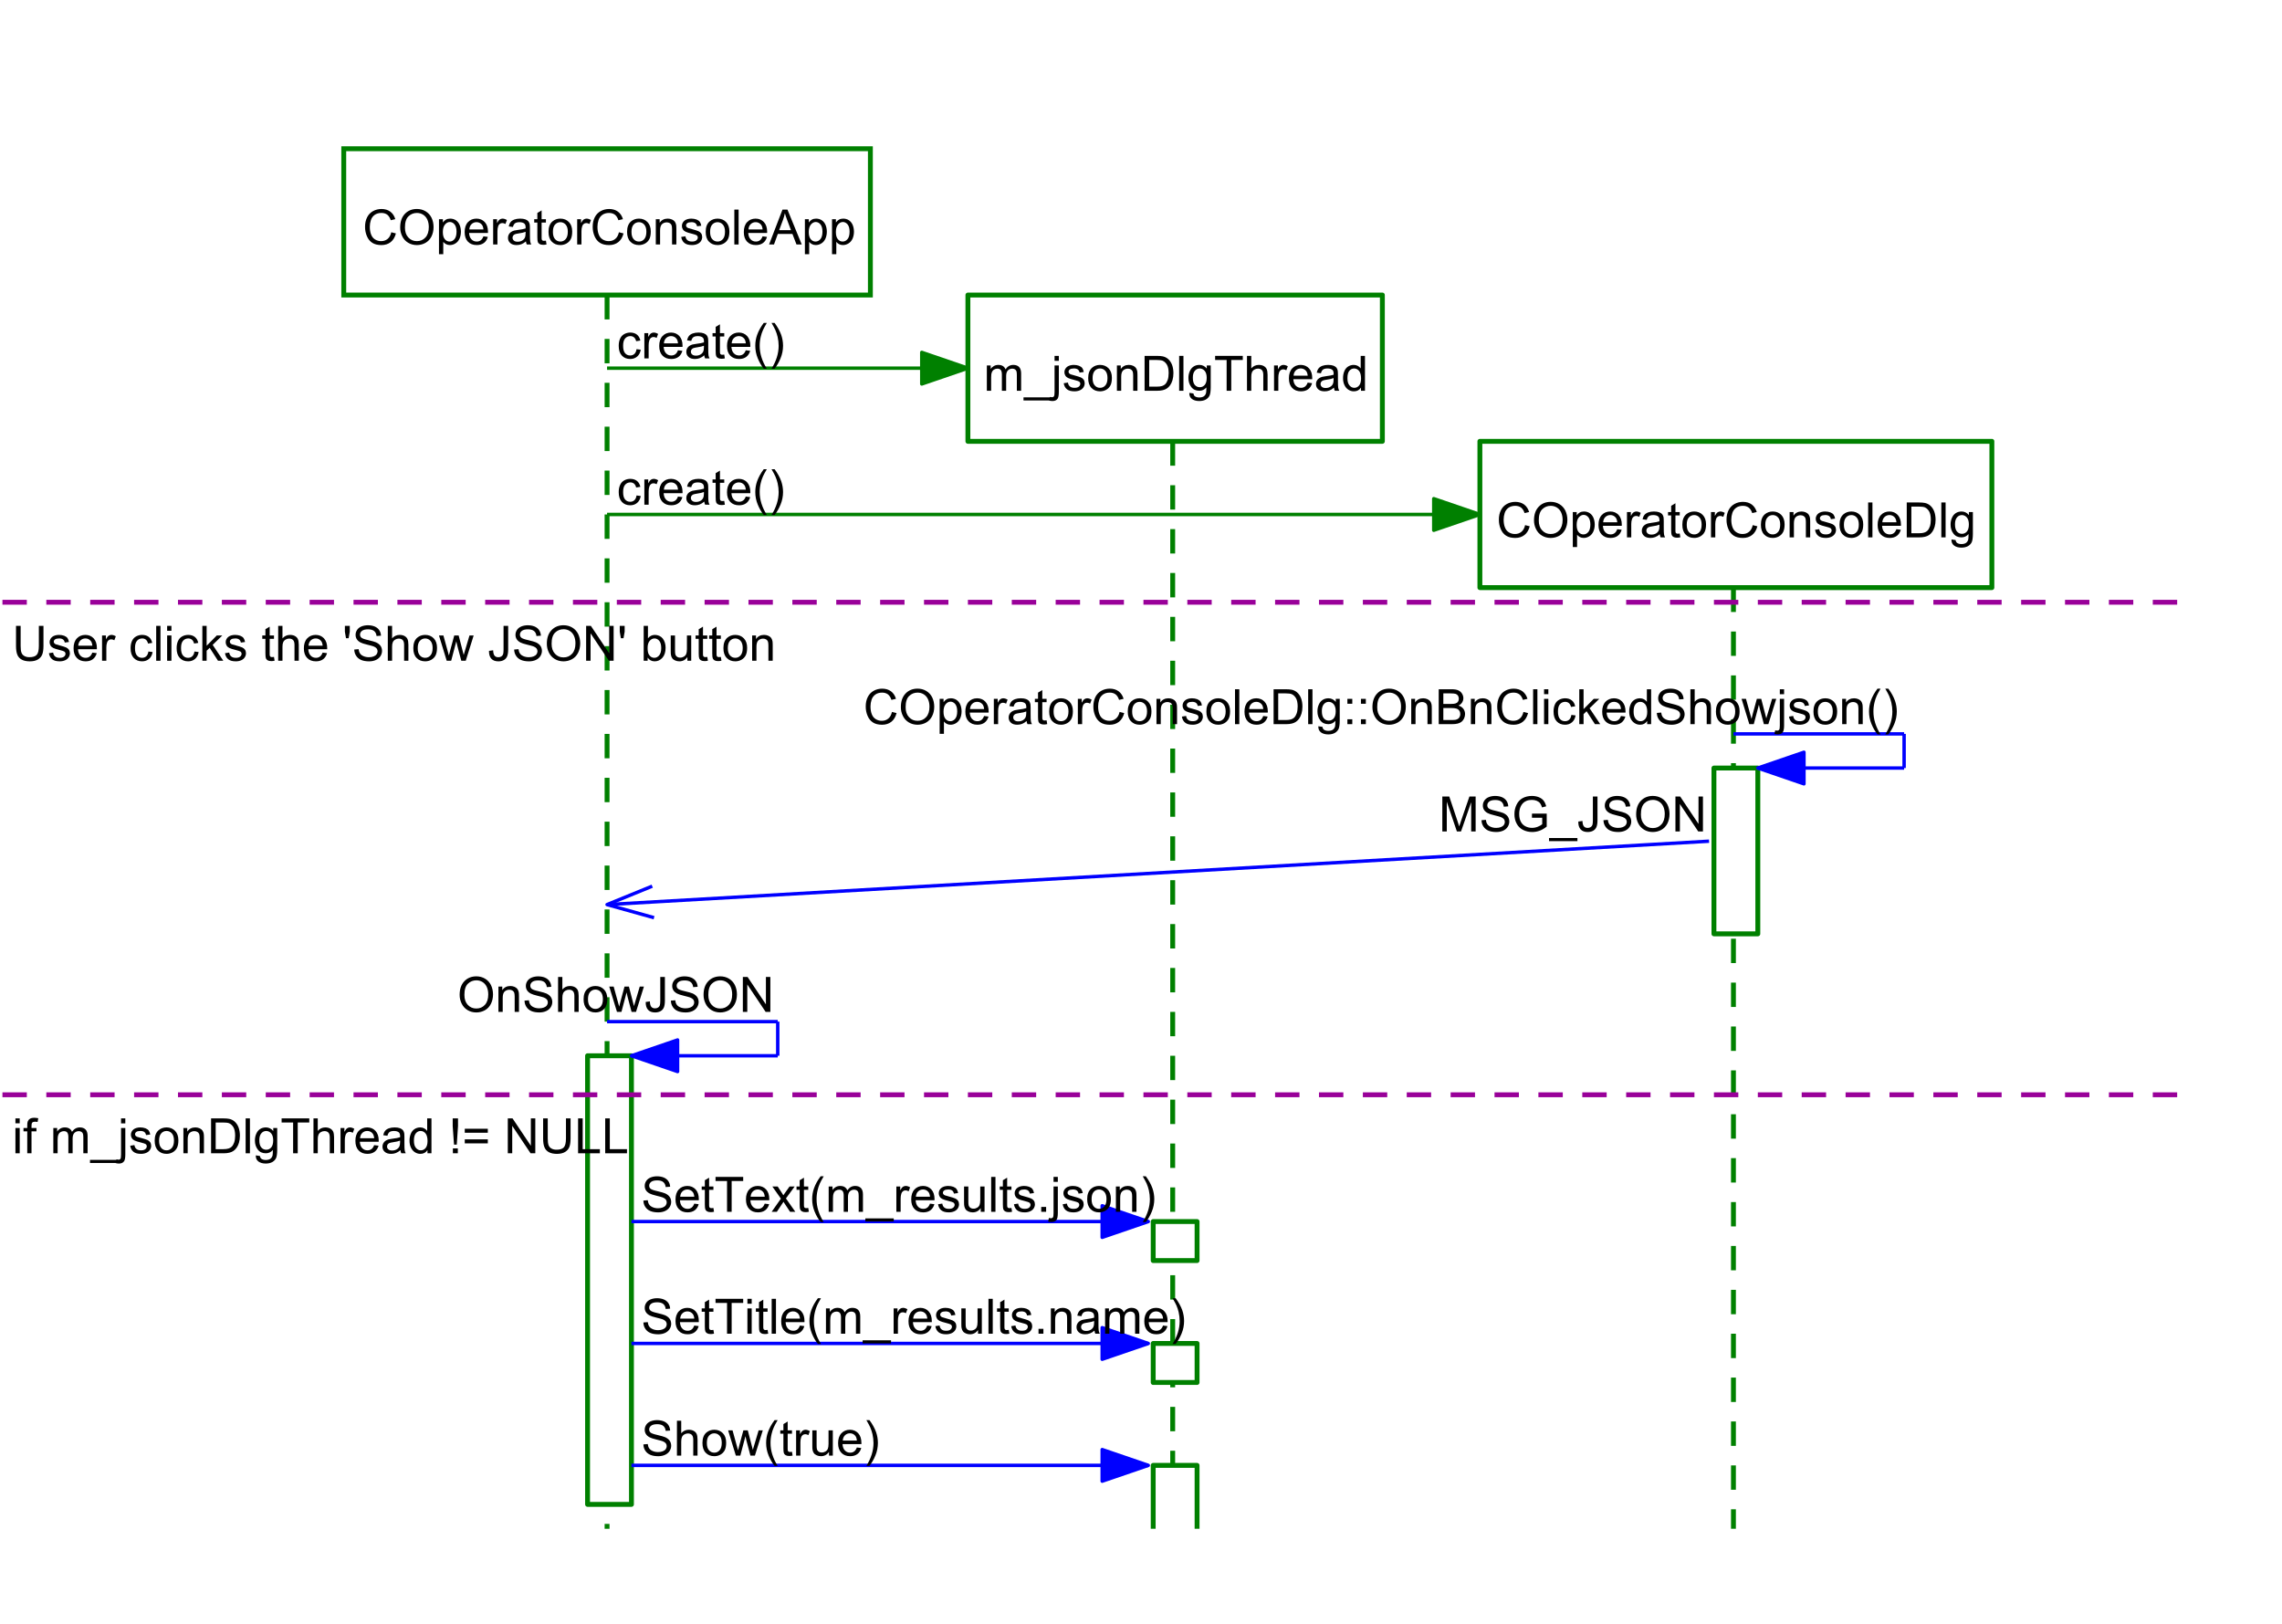 <?xml version="1.0" encoding="UTF-8"?>
<svg xmlns="http://www.w3.org/2000/svg" xmlns:xlink="http://www.w3.org/1999/xlink" width="468pt" height="333pt" viewBox="0 0 468 333" version="1.1">
<defs>
<g>
<symbol overflow="visible" id="glyph0-0">
<path style="stroke:none;" d="M 5.879 -2.508 L 6.828 -2.27 C 6.625 -1.488 6.27 -0.895 5.754 -0.488 C 5.238 -0.082 4.605 0.117 3.863 0.121 C 3.086 0.117 2.457 -0.035 1.977 -0.348 C 1.492 -0.66 1.125 -1.117 0.875 -1.715 C 0.621 -2.309 0.496 -2.949 0.5 -3.633 C 0.496 -4.375 0.641 -5.023 0.926 -5.582 C 1.207 -6.133 1.609 -6.555 2.141 -6.848 C 2.664 -7.133 3.242 -7.277 3.875 -7.281 C 4.59 -7.277 5.195 -7.094 5.684 -6.734 C 6.168 -6.367 6.508 -5.855 6.703 -5.195 L 5.773 -4.977 C 5.602 -5.492 5.359 -5.871 5.047 -6.113 C 4.727 -6.348 4.332 -6.469 3.859 -6.469 C 3.305 -6.469 2.844 -6.336 2.477 -6.074 C 2.105 -5.809 1.848 -5.453 1.699 -5.012 C 1.551 -4.562 1.477 -4.105 1.477 -3.637 C 1.477 -3.027 1.562 -2.496 1.742 -2.043 C 1.914 -1.586 2.191 -1.246 2.566 -1.023 C 2.941 -0.797 3.348 -0.684 3.785 -0.688 C 4.312 -0.684 4.758 -0.836 5.129 -1.145 C 5.496 -1.449 5.746 -1.906 5.879 -2.508 Z M 5.879 -2.508 "/>
</symbol>
<symbol overflow="visible" id="glyph0-1">
<path style="stroke:none;" d="M 0.484 -3.484 C 0.48 -4.672 0.801 -5.602 1.441 -6.277 C 2.078 -6.945 2.898 -7.281 3.91 -7.285 C 4.566 -7.281 5.164 -7.125 5.695 -6.809 C 6.227 -6.492 6.629 -6.051 6.91 -5.488 C 7.184 -4.922 7.324 -4.281 7.328 -3.57 C 7.324 -2.84 7.176 -2.191 6.887 -1.621 C 6.59 -1.047 6.176 -0.613 5.645 -0.32 C 5.105 -0.027 4.527 0.117 3.906 0.121 C 3.23 0.117 2.629 -0.043 2.098 -0.367 C 1.566 -0.691 1.164 -1.137 0.895 -1.699 C 0.617 -2.262 0.48 -2.855 0.484 -3.484 Z M 1.461 -3.473 C 1.457 -2.609 1.691 -1.93 2.156 -1.434 C 2.617 -0.934 3.199 -0.684 3.902 -0.688 C 4.613 -0.684 5.199 -0.934 5.66 -1.438 C 6.121 -1.938 6.352 -2.652 6.352 -3.574 C 6.352 -4.156 6.25 -4.664 6.055 -5.098 C 5.855 -5.531 5.57 -5.867 5.191 -6.109 C 4.812 -6.348 4.387 -6.469 3.914 -6.469 C 3.242 -6.469 2.664 -6.238 2.184 -5.777 C 1.699 -5.316 1.457 -4.547 1.461 -3.473 Z M 1.461 -3.473 "/>
</symbol>
<symbol overflow="visible" id="glyph0-2">
<path style="stroke:none;" d="M 0.66 1.988 L 0.66 -5.188 L 1.461 -5.188 L 1.461 -4.512 C 1.645 -4.773 1.859 -4.969 2.098 -5.105 C 2.336 -5.234 2.625 -5.301 2.965 -5.305 C 3.406 -5.301 3.797 -5.188 4.137 -4.961 C 4.473 -4.73 4.727 -4.41 4.902 -3.996 C 5.07 -3.582 5.156 -3.125 5.16 -2.633 C 5.156 -2.098 5.062 -1.621 4.875 -1.199 C 4.684 -0.773 4.406 -0.449 4.043 -0.223 C 3.68 0.004 3.297 0.117 2.898 0.117 C 2.605 0.117 2.344 0.059 2.109 -0.066 C 1.875 -0.188 1.684 -0.348 1.539 -0.539 L 1.539 1.988 Z M 1.453 -2.562 C 1.453 -1.891 1.586 -1.398 1.859 -1.082 C 2.125 -0.762 2.453 -0.602 2.844 -0.605 C 3.23 -0.602 3.566 -0.77 3.844 -1.102 C 4.121 -1.43 4.258 -1.941 4.262 -2.637 C 4.258 -3.297 4.121 -3.789 3.852 -4.121 C 3.578 -4.445 3.258 -4.609 2.883 -4.613 C 2.508 -4.609 2.176 -4.434 1.887 -4.086 C 1.598 -3.734 1.453 -3.227 1.453 -2.562 Z M 1.453 -2.562 "/>
</symbol>
<symbol overflow="visible" id="glyph0-3">
<path style="stroke:none;" d="M 4.211 -1.672 L 5.117 -1.559 C 4.969 -1.027 4.703 -0.613 4.32 -0.32 C 3.93 -0.027 3.438 0.117 2.836 0.117 C 2.078 0.117 1.477 -0.113 1.031 -0.582 C 0.586 -1.047 0.363 -1.703 0.367 -2.547 C 0.363 -3.418 0.586 -4.098 1.039 -4.582 C 1.484 -5.062 2.07 -5.301 2.789 -5.305 C 3.48 -5.301 4.047 -5.066 4.488 -4.594 C 4.926 -4.121 5.145 -3.457 5.148 -2.602 C 5.145 -2.547 5.141 -2.469 5.141 -2.367 L 1.273 -2.367 C 1.305 -1.797 1.469 -1.359 1.758 -1.059 C 2.047 -0.754 2.406 -0.602 2.844 -0.605 C 3.16 -0.602 3.434 -0.688 3.664 -0.859 C 3.891 -1.027 4.074 -1.297 4.211 -1.672 Z M 1.324 -3.09 L 4.219 -3.09 C 4.18 -3.523 4.066 -3.852 3.887 -4.07 C 3.605 -4.406 3.242 -4.574 2.797 -4.578 C 2.391 -4.574 2.051 -4.441 1.777 -4.172 C 1.5 -3.902 1.352 -3.539 1.324 -3.09 Z M 1.324 -3.09 "/>
</symbol>
<symbol overflow="visible" id="glyph0-4">
<path style="stroke:none;" d="M 0.648 0 L 0.648 -5.188 L 1.441 -5.188 L 1.441 -4.398 C 1.641 -4.766 1.824 -5.008 2 -5.129 C 2.168 -5.242 2.355 -5.301 2.562 -5.305 C 2.855 -5.301 3.16 -5.207 3.469 -5.02 L 3.164 -4.203 C 2.949 -4.328 2.734 -4.395 2.52 -4.395 C 2.324 -4.395 2.148 -4.336 2 -4.219 C 1.844 -4.102 1.738 -3.941 1.676 -3.742 C 1.574 -3.426 1.523 -3.082 1.527 -2.715 L 1.527 0 Z M 0.648 0 "/>
</symbol>
<symbol overflow="visible" id="glyph0-5">
<path style="stroke:none;" d="M 4.043 -0.641 C 3.715 -0.359 3.398 -0.164 3.102 -0.055 C 2.797 0.062 2.477 0.117 2.133 0.117 C 1.562 0.117 1.125 -0.02 0.82 -0.301 C 0.512 -0.574 0.355 -0.93 0.359 -1.367 C 0.355 -1.617 0.414 -1.852 0.531 -2.062 C 0.645 -2.273 0.797 -2.441 0.988 -2.566 C 1.172 -2.691 1.383 -2.785 1.621 -2.855 C 1.789 -2.898 2.051 -2.945 2.402 -2.988 C 3.113 -3.074 3.633 -3.172 3.969 -3.289 C 3.969 -3.406 3.973 -3.484 3.977 -3.52 C 3.973 -3.875 3.891 -4.129 3.727 -4.277 C 3.5 -4.473 3.164 -4.57 2.727 -4.574 C 2.309 -4.57 2.004 -4.496 1.809 -4.355 C 1.609 -4.207 1.465 -3.953 1.371 -3.59 L 0.512 -3.707 C 0.586 -4.07 0.715 -4.367 0.898 -4.598 C 1.074 -4.82 1.336 -4.996 1.676 -5.121 C 2.012 -5.242 2.402 -5.301 2.852 -5.305 C 3.293 -5.301 3.652 -5.25 3.93 -5.148 C 4.203 -5.043 4.406 -4.91 4.539 -4.754 C 4.668 -4.59 4.758 -4.391 4.812 -4.156 C 4.84 -4 4.855 -3.73 4.859 -3.344 L 4.859 -2.172 C 4.855 -1.352 4.875 -0.836 4.914 -0.621 C 4.949 -0.402 5.023 -0.195 5.137 0 L 4.219 0 C 4.125 -0.18 4.066 -0.391 4.043 -0.641 Z M 3.969 -2.602 C 3.648 -2.469 3.172 -2.355 2.535 -2.27 C 2.172 -2.215 1.914 -2.156 1.766 -2.094 C 1.613 -2.023 1.5 -1.93 1.418 -1.809 C 1.336 -1.68 1.293 -1.539 1.297 -1.391 C 1.293 -1.152 1.383 -0.957 1.562 -0.805 C 1.738 -0.645 2 -0.566 2.344 -0.57 C 2.68 -0.566 2.98 -0.641 3.246 -0.793 C 3.508 -0.938 3.699 -1.141 3.828 -1.402 C 3.918 -1.598 3.965 -1.891 3.969 -2.281 Z M 3.969 -2.602 "/>
</symbol>
<symbol overflow="visible" id="glyph0-6">
<path style="stroke:none;" d="M 2.578 -0.785 L 2.703 -0.008 C 2.453 0.047 2.234 0.07 2.039 0.07 C 1.719 0.07 1.469 0.02 1.297 -0.082 C 1.117 -0.184 0.996 -0.316 0.926 -0.48 C 0.855 -0.645 0.82 -0.988 0.82 -1.52 L 0.82 -4.5 L 0.176 -4.5 L 0.176 -5.188 L 0.82 -5.188 L 0.82 -6.469 L 1.695 -6.996 L 1.695 -5.188 L 2.578 -5.188 L 2.578 -4.5 L 1.695 -4.5 L 1.695 -1.469 C 1.691 -1.215 1.707 -1.055 1.742 -0.984 C 1.77 -0.914 1.82 -0.855 1.891 -0.812 C 1.957 -0.77 2.059 -0.75 2.191 -0.75 C 2.289 -0.75 2.418 -0.762 2.578 -0.785 Z M 2.578 -0.785 "/>
</symbol>
<symbol overflow="visible" id="glyph0-7">
<path style="stroke:none;" d="M 0.332 -2.594 C 0.328 -3.551 0.594 -4.262 1.133 -4.727 C 1.574 -5.109 2.121 -5.301 2.766 -5.305 C 3.477 -5.301 4.059 -5.066 4.512 -4.602 C 4.965 -4.133 5.191 -3.488 5.191 -2.664 C 5.191 -1.996 5.09 -1.473 4.891 -1.09 C 4.688 -0.707 4.395 -0.41 4.016 -0.199 C 3.629 0.012 3.215 0.117 2.766 0.117 C 2.039 0.117 1.449 -0.113 1.004 -0.582 C 0.551 -1.043 0.328 -1.715 0.332 -2.594 Z M 1.234 -2.594 C 1.23 -1.926 1.375 -1.43 1.668 -1.102 C 1.957 -0.77 2.324 -0.602 2.766 -0.605 C 3.199 -0.602 3.559 -0.77 3.852 -1.102 C 4.141 -1.434 4.289 -1.938 4.289 -2.621 C 4.289 -3.262 4.141 -3.75 3.852 -4.078 C 3.555 -4.406 3.195 -4.57 2.766 -4.574 C 2.324 -4.57 1.957 -4.406 1.668 -4.082 C 1.375 -3.75 1.23 -3.254 1.234 -2.594 Z M 1.234 -2.594 "/>
</symbol>
<symbol overflow="visible" id="glyph0-8">
<path style="stroke:none;" d="M 0.66 0 L 0.66 -5.188 L 1.449 -5.188 L 1.449 -4.449 C 1.828 -5.016 2.379 -5.301 3.102 -5.305 C 3.41 -5.301 3.699 -5.246 3.961 -5.133 C 4.223 -5.02 4.418 -4.871 4.551 -4.691 C 4.68 -4.508 4.77 -4.293 4.824 -4.043 C 4.855 -3.879 4.875 -3.594 4.875 -3.188 L 4.875 0 L 3.992 0 L 3.992 -3.156 C 3.988 -3.512 3.957 -3.777 3.891 -3.957 C 3.82 -4.129 3.699 -4.27 3.527 -4.379 C 3.352 -4.48 3.145 -4.535 2.914 -4.539 C 2.535 -4.535 2.215 -4.418 1.945 -4.184 C 1.672 -3.945 1.535 -3.492 1.539 -2.832 L 1.539 0 Z M 0.66 0 "/>
</symbol>
<symbol overflow="visible" id="glyph0-9">
<path style="stroke:none;" d="M 0.309 -1.547 L 1.176 -1.684 C 1.223 -1.332 1.359 -1.066 1.582 -0.883 C 1.805 -0.695 2.117 -0.602 2.52 -0.605 C 2.922 -0.602 3.219 -0.684 3.418 -0.852 C 3.609 -1.012 3.707 -1.207 3.711 -1.43 C 3.707 -1.625 3.621 -1.781 3.453 -1.898 C 3.328 -1.977 3.031 -2.074 2.555 -2.195 C 1.906 -2.355 1.457 -2.496 1.211 -2.617 C 0.961 -2.734 0.773 -2.898 0.645 -3.113 C 0.516 -3.32 0.449 -3.555 0.453 -3.809 C 0.449 -4.039 0.504 -4.25 0.613 -4.449 C 0.719 -4.645 0.863 -4.809 1.047 -4.941 C 1.18 -5.039 1.363 -5.125 1.602 -5.199 C 1.836 -5.266 2.09 -5.301 2.363 -5.305 C 2.766 -5.301 3.125 -5.242 3.434 -5.129 C 3.742 -5.008 3.969 -4.852 4.117 -4.652 C 4.262 -4.449 4.363 -4.18 4.418 -3.848 L 3.559 -3.73 C 3.516 -3.996 3.402 -4.203 3.219 -4.355 C 3.027 -4.5 2.766 -4.574 2.426 -4.578 C 2.02 -4.574 1.73 -4.508 1.562 -4.379 C 1.387 -4.242 1.301 -4.086 1.305 -3.91 C 1.301 -3.793 1.336 -3.691 1.41 -3.602 C 1.48 -3.504 1.594 -3.426 1.75 -3.367 C 1.832 -3.332 2.09 -3.258 2.523 -3.145 C 3.145 -2.977 3.578 -2.84 3.824 -2.734 C 4.07 -2.629 4.262 -2.477 4.402 -2.273 C 4.539 -2.07 4.609 -1.82 4.613 -1.523 C 4.609 -1.23 4.523 -0.953 4.355 -0.695 C 4.184 -0.434 3.938 -0.234 3.617 -0.094 C 3.289 0.047 2.926 0.117 2.523 0.117 C 1.848 0.117 1.336 -0.02 0.984 -0.301 C 0.629 -0.578 0.402 -0.996 0.309 -1.547 Z M 0.309 -1.547 "/>
</symbol>
<symbol overflow="visible" id="glyph0-10">
<path style="stroke:none;" d="M 0.641 0 L 0.641 -7.156 L 1.52 -7.156 L 1.52 0 Z M 0.641 0 "/>
</symbol>
<symbol overflow="visible" id="glyph0-11">
<path style="stroke:none;" d="M -0.016 0 L 2.734 -7.156 L 3.754 -7.156 L 6.684 0 L 5.605 0 L 4.77 -2.168 L 1.777 -2.168 L 0.992 0 Z M 2.051 -2.938 L 4.477 -2.938 L 3.73 -4.922 C 3.5 -5.523 3.332 -6.016 3.223 -6.406 C 3.129 -5.945 3 -5.492 2.836 -5.039 Z M 2.051 -2.938 "/>
</symbol>
<symbol overflow="visible" id="glyph0-12">
<path style="stroke:none;" d="M 4.043 -1.898 L 4.906 -1.789 C 4.809 -1.188 4.566 -0.723 4.18 -0.387 C 3.789 -0.051 3.312 0.117 2.75 0.117 C 2.035 0.117 1.465 -0.113 1.035 -0.578 C 0.602 -1.039 0.387 -1.703 0.391 -2.574 C 0.387 -3.129 0.48 -3.621 0.668 -4.043 C 0.852 -4.461 1.133 -4.773 1.516 -4.988 C 1.895 -5.195 2.309 -5.301 2.754 -5.305 C 3.316 -5.301 3.773 -5.16 4.133 -4.875 C 4.488 -4.59 4.719 -4.184 4.824 -3.664 L 3.969 -3.531 C 3.883 -3.879 3.738 -4.141 3.535 -4.316 C 3.324 -4.488 3.078 -4.574 2.789 -4.578 C 2.344 -4.574 1.98 -4.418 1.707 -4.102 C 1.426 -3.785 1.289 -3.281 1.293 -2.598 C 1.289 -1.898 1.422 -1.395 1.691 -1.078 C 1.957 -0.762 2.305 -0.602 2.738 -0.605 C 3.082 -0.602 3.371 -0.707 3.602 -0.922 C 3.832 -1.133 3.98 -1.461 4.043 -1.898 Z M 4.043 -1.898 "/>
</symbol>
<symbol overflow="visible" id="glyph0-13">
<path style="stroke:none;" d="M 2.34 2.105 C 1.848 1.488 1.438 0.777 1.105 -0.043 C 0.77 -0.859 0.602 -1.711 0.605 -2.594 C 0.602 -3.363 0.727 -4.105 0.98 -4.82 C 1.27 -5.641 1.723 -6.461 2.34 -7.281 L 2.969 -7.281 C 2.574 -6.602 2.312 -6.117 2.188 -5.828 C 1.984 -5.379 1.828 -4.91 1.719 -4.422 C 1.574 -3.812 1.504 -3.199 1.508 -2.586 C 1.504 -1.016 1.992 0.543 2.969 2.105 Z M 2.34 2.105 "/>
</symbol>
<symbol overflow="visible" id="glyph0-14">
<path style="stroke:none;" d="M 1.234 2.105 L 0.605 2.105 C 1.574 0.543 2.062 -1.016 2.066 -2.586 C 2.062 -3.195 1.992 -3.805 1.855 -4.41 C 1.742 -4.895 1.586 -5.363 1.391 -5.816 C 1.262 -6.105 1 -6.594 0.605 -7.281 L 1.234 -7.281 C 1.844 -6.461 2.297 -5.641 2.594 -4.82 C 2.84 -4.105 2.965 -3.363 2.969 -2.594 C 2.965 -1.711 2.797 -0.859 2.461 -0.043 C 2.125 0.777 1.715 1.488 1.234 2.105 Z M 1.234 2.105 "/>
</symbol>
<symbol overflow="visible" id="glyph0-15">
<path style="stroke:none;" d="M 0.66 0 L 0.66 -5.188 L 1.445 -5.188 L 1.445 -4.457 C 1.605 -4.711 1.82 -4.914 2.094 -5.07 C 2.359 -5.223 2.668 -5.301 3.016 -5.305 C 3.398 -5.301 3.715 -5.223 3.961 -5.062 C 4.207 -4.902 4.379 -4.68 4.484 -4.395 C 4.891 -5 5.426 -5.301 6.086 -5.305 C 6.598 -5.301 6.992 -5.16 7.27 -4.875 C 7.547 -4.59 7.688 -4.148 7.688 -3.559 L 7.688 0 L 6.812 0 L 6.812 -3.266 C 6.809 -3.613 6.781 -3.867 6.727 -4.023 C 6.668 -4.176 6.562 -4.301 6.414 -4.398 C 6.262 -4.488 6.086 -4.535 5.891 -4.539 C 5.523 -4.535 5.223 -4.414 4.98 -4.176 C 4.738 -3.93 4.617 -3.543 4.617 -3.012 L 4.617 0 L 3.742 0 L 3.742 -3.367 C 3.738 -3.754 3.668 -4.047 3.527 -4.246 C 3.383 -4.438 3.145 -4.535 2.82 -4.539 C 2.57 -4.535 2.344 -4.469 2.137 -4.344 C 1.922 -4.211 1.77 -4.023 1.68 -3.773 C 1.582 -3.523 1.535 -3.16 1.539 -2.691 L 1.539 0 Z M 0.66 0 "/>
</symbol>
<symbol overflow="visible" id="glyph0-16">
<path style="stroke:none;" d="M -0.152 1.988 L -0.152 1.352 L 5.672 1.352 L 5.672 1.988 Z M -0.152 1.988 "/>
</symbol>
<symbol overflow="visible" id="glyph0-17">
<path style="stroke:none;" d="M 0.656 -6.137 L 0.656 -7.156 L 1.531 -7.156 L 1.531 -6.137 Z M -0.461 2.012 L -0.293 1.266 C -0.117 1.309 0.02 1.328 0.121 1.332 C 0.297 1.328 0.43 1.27 0.523 1.152 C 0.609 1.031 0.656 0.734 0.656 0.266 L 0.656 -5.188 L 1.531 -5.188 L 1.531 0.281 C 1.527 0.922 1.445 1.367 1.285 1.617 C 1.07 1.941 0.719 2.102 0.23 2.105 C -0.008 2.102 -0.234 2.07 -0.461 2.012 Z M -0.461 2.012 "/>
</symbol>
<symbol overflow="visible" id="glyph0-18">
<path style="stroke:none;" d="M 0.773 0 L 0.773 -7.156 L 3.238 -7.156 C 3.789 -7.152 4.215 -7.121 4.512 -7.055 C 4.918 -6.961 5.266 -6.789 5.562 -6.543 C 5.938 -6.219 6.219 -5.809 6.406 -5.316 C 6.59 -4.816 6.684 -4.25 6.688 -3.617 C 6.684 -3.07 6.621 -2.59 6.496 -2.172 C 6.367 -1.75 6.203 -1.402 6.008 -1.129 C 5.805 -0.852 5.59 -0.637 5.355 -0.48 C 5.121 -0.32 4.836 -0.199 4.504 -0.121 C 4.168 -0.039 3.785 0 3.355 0 Z M 1.719 -0.844 L 3.246 -0.844 C 3.715 -0.844 4.082 -0.887 4.355 -0.977 C 4.621 -1.062 4.836 -1.188 5 -1.348 C 5.219 -1.57 5.395 -1.871 5.523 -2.25 C 5.645 -2.629 5.707 -3.09 5.711 -3.633 C 5.707 -4.383 5.586 -4.957 5.344 -5.359 C 5.098 -5.758 4.797 -6.027 4.449 -6.168 C 4.191 -6.262 3.785 -6.309 3.223 -6.312 L 1.719 -6.312 Z M 1.719 -0.844 "/>
</symbol>
<symbol overflow="visible" id="glyph0-19">
<path style="stroke:none;" d="M 0.5 0.43 L 1.352 0.555 C 1.387 0.816 1.484 1.008 1.648 1.133 C 1.863 1.289 2.164 1.371 2.543 1.375 C 2.949 1.371 3.262 1.289 3.488 1.133 C 3.707 0.969 3.859 0.742 3.938 0.449 C 3.98 0.266 4 -0.109 4 -0.68 C 3.613 -0.227 3.133 0 2.562 0 C 1.844 0 1.293 -0.254 0.906 -0.77 C 0.512 -1.281 0.316 -1.898 0.32 -2.621 C 0.316 -3.113 0.406 -3.57 0.59 -3.988 C 0.766 -4.406 1.023 -4.73 1.367 -4.961 C 1.703 -5.188 2.105 -5.301 2.57 -5.305 C 3.176 -5.301 3.68 -5.055 4.082 -4.562 L 4.082 -5.188 L 4.891 -5.188 L 4.891 -0.703 C 4.887 0.102 4.805 0.672 4.645 1.012 C 4.477 1.348 4.215 1.613 3.863 1.812 C 3.504 2.004 3.066 2.102 2.547 2.105 C 1.926 2.102 1.426 1.965 1.047 1.688 C 0.664 1.406 0.48 0.984 0.5 0.43 Z M 1.227 -2.688 C 1.223 -2.004 1.359 -1.508 1.629 -1.195 C 1.898 -0.883 2.238 -0.727 2.648 -0.727 C 3.047 -0.727 3.383 -0.879 3.66 -1.191 C 3.93 -1.5 4.066 -1.988 4.07 -2.656 C 4.066 -3.289 3.926 -3.77 3.648 -4.09 C 3.363 -4.41 3.023 -4.57 2.633 -4.574 C 2.238 -4.57 1.906 -4.41 1.637 -4.098 C 1.359 -3.777 1.223 -3.309 1.227 -2.688 Z M 1.227 -2.688 "/>
</symbol>
<symbol overflow="visible" id="glyph0-20">
<path style="stroke:none;" d="M 2.594 0 L 2.594 -6.312 L 0.234 -6.312 L 0.234 -7.156 L 5.906 -7.156 L 5.906 -6.312 L 3.539 -6.312 L 3.539 0 Z M 2.594 0 "/>
</symbol>
<symbol overflow="visible" id="glyph0-21">
<path style="stroke:none;" d="M 0.66 0 L 0.66 -7.156 L 1.539 -7.156 L 1.539 -4.59 C 1.945 -5.062 2.461 -5.301 3.09 -5.305 C 3.473 -5.301 3.809 -5.227 4.09 -5.074 C 4.371 -4.922 4.574 -4.711 4.699 -4.445 C 4.82 -4.176 4.879 -3.789 4.883 -3.285 L 4.883 0 L 4.004 0 L 4.004 -3.285 C 4 -3.723 3.906 -4.043 3.719 -4.246 C 3.527 -4.445 3.258 -4.547 2.91 -4.547 C 2.648 -4.547 2.402 -4.477 2.176 -4.344 C 1.941 -4.203 1.777 -4.02 1.684 -3.793 C 1.582 -3.559 1.535 -3.242 1.539 -2.836 L 1.539 0 Z M 0.66 0 "/>
</symbol>
<symbol overflow="visible" id="glyph0-22">
<path style="stroke:none;" d="M 4.023 0 L 4.023 -0.656 C 3.691 -0.141 3.207 0.117 2.574 0.117 C 2.156 0.117 1.777 0.004 1.434 -0.223 C 1.086 -0.449 0.816 -0.766 0.629 -1.18 C 0.434 -1.586 0.34 -2.055 0.344 -2.586 C 0.34 -3.102 0.426 -3.574 0.602 -3.996 C 0.77 -4.418 1.027 -4.738 1.375 -4.965 C 1.719 -5.188 2.105 -5.301 2.535 -5.305 C 2.844 -5.301 3.121 -5.234 3.367 -5.105 C 3.609 -4.969 3.809 -4.797 3.965 -4.59 L 3.965 -7.156 L 4.84 -7.156 L 4.84 0 Z M 1.246 -2.586 C 1.242 -1.922 1.383 -1.426 1.664 -1.098 C 1.945 -0.766 2.273 -0.602 2.656 -0.605 C 3.039 -0.602 3.367 -0.758 3.637 -1.074 C 3.902 -1.387 4.035 -1.867 4.039 -2.516 C 4.035 -3.219 3.898 -3.738 3.629 -4.074 C 3.352 -4.402 3.016 -4.57 2.617 -4.574 C 2.223 -4.57 1.895 -4.41 1.637 -4.094 C 1.371 -3.773 1.242 -3.27 1.246 -2.586 Z M 1.246 -2.586 "/>
</symbol>
<symbol overflow="visible" id="glyph0-23">
<path style="stroke:none;" d="M 5.469 -7.156 L 6.414 -7.156 L 6.414 -3.023 C 6.41 -2.305 6.328 -1.73 6.172 -1.309 C 6.008 -0.879 5.715 -0.535 5.289 -0.273 C 4.863 -0.012 4.305 0.117 3.617 0.121 C 2.945 0.117 2.398 0.004 1.973 -0.223 C 1.543 -0.453 1.238 -0.785 1.059 -1.227 C 0.875 -1.66 0.785 -2.262 0.785 -3.023 L 0.785 -7.156 L 1.734 -7.156 L 1.734 -3.027 C 1.734 -2.402 1.789 -1.945 1.906 -1.652 C 2.016 -1.355 2.215 -1.129 2.5 -0.973 C 2.781 -0.812 3.125 -0.73 3.535 -0.734 C 4.227 -0.73 4.723 -0.891 5.023 -1.207 C 5.316 -1.52 5.465 -2.125 5.469 -3.027 Z M 5.469 -7.156 "/>
</symbol>
<symbol overflow="visible" id="glyph0-24">
<path style="stroke:none;" d=""/>
</symbol>
<symbol overflow="visible" id="glyph0-25">
<path style="stroke:none;" d="M 0.664 -6.148 L 0.664 -7.156 L 1.543 -7.156 L 1.543 -6.148 Z M 0.664 0 L 0.664 -5.188 L 1.543 -5.188 L 1.543 0 Z M 0.664 0 "/>
</symbol>
<symbol overflow="visible" id="glyph0-26">
<path style="stroke:none;" d="M 0.664 0 L 0.664 -7.156 L 1.543 -7.156 L 1.543 -3.078 L 3.625 -5.188 L 4.762 -5.188 L 2.777 -3.262 L 4.961 0 L 3.875 0 L 2.164 -2.652 L 1.543 -2.055 L 1.543 0 Z M 0.664 0 "/>
</symbol>
<symbol overflow="visible" id="glyph0-27">
<path style="stroke:none;" d="M 0.664 -4.625 L 0.438 -5.961 L 0.438 -7.156 L 1.441 -7.156 L 1.441 -5.961 L 1.207 -4.625 Z M 0.664 -4.625 "/>
</symbol>
<symbol overflow="visible" id="glyph0-28">
<path style="stroke:none;" d="M 0.449 -2.301 L 1.344 -2.379 C 1.383 -2.02 1.48 -1.723 1.637 -1.496 C 1.789 -1.262 2.031 -1.078 2.359 -0.938 C 2.684 -0.797 3.051 -0.727 3.457 -0.727 C 3.816 -0.727 4.133 -0.777 4.414 -0.887 C 4.688 -0.992 4.895 -1.141 5.031 -1.328 C 5.164 -1.512 5.23 -1.719 5.234 -1.945 C 5.23 -2.168 5.168 -2.363 5.039 -2.531 C 4.906 -2.695 4.691 -2.836 4.395 -2.953 C 4.199 -3.027 3.773 -3.141 3.117 -3.301 C 2.461 -3.457 2 -3.609 1.738 -3.75 C 1.395 -3.93 1.141 -4.148 0.973 -4.414 C 0.805 -4.676 0.719 -4.977 0.723 -5.309 C 0.719 -5.668 0.82 -6.004 1.027 -6.32 C 1.23 -6.633 1.531 -6.871 1.926 -7.035 C 2.32 -7.195 2.758 -7.277 3.242 -7.281 C 3.77 -7.277 4.238 -7.191 4.645 -7.023 C 5.047 -6.848 5.359 -6.598 5.578 -6.27 C 5.797 -5.938 5.914 -5.559 5.934 -5.141 L 5.023 -5.074 C 4.973 -5.523 4.809 -5.863 4.527 -6.098 C 4.242 -6.328 3.828 -6.445 3.281 -6.445 C 2.707 -6.445 2.289 -6.34 2.027 -6.129 C 1.766 -5.918 1.633 -5.664 1.637 -5.371 C 1.633 -5.109 1.727 -4.898 1.914 -4.734 C 2.094 -4.57 2.57 -4.398 3.34 -4.227 C 4.109 -4.047 4.637 -3.895 4.926 -3.77 C 5.34 -3.574 5.648 -3.332 5.848 -3.039 C 6.047 -2.742 6.145 -2.402 6.148 -2.023 C 6.145 -1.637 6.035 -1.277 5.82 -0.941 C 5.598 -0.602 5.285 -0.34 4.879 -0.156 C 4.469 0.027 4.008 0.117 3.5 0.121 C 2.852 0.117 2.309 0.027 1.871 -0.16 C 1.43 -0.348 1.086 -0.633 0.84 -1.012 C 0.59 -1.391 0.461 -1.82 0.449 -2.301 Z M 0.449 -2.301 "/>
</symbol>
<symbol overflow="visible" id="glyph0-29">
<path style="stroke:none;" d="M 1.617 0 L 0.031 -5.188 L 0.938 -5.188 L 1.762 -2.191 L 2.07 -1.078 C 2.078 -1.133 2.168 -1.488 2.34 -2.148 L 3.164 -5.188 L 4.066 -5.188 L 4.844 -2.18 L 5.102 -1.188 L 6.289 -5.188 L 7.145 -5.188 L 5.523 0 L 4.609 0 L 3.785 -3.105 L 3.586 -3.988 L 2.535 0 Z M 1.617 0 "/>
</symbol>
<symbol overflow="visible" id="glyph0-30">
<path style="stroke:none;" d="M 0.289 -2.031 L 1.141 -2.148 C 1.16 -1.598 1.262 -1.223 1.449 -1.023 C 1.629 -0.82 1.883 -0.719 2.207 -0.723 C 2.441 -0.719 2.645 -0.773 2.82 -0.887 C 2.992 -0.992 3.113 -1.141 3.18 -1.328 C 3.242 -1.512 3.273 -1.812 3.277 -2.227 L 3.277 -7.156 L 4.223 -7.156 L 4.223 -2.281 C 4.219 -1.68 4.145 -1.215 4.004 -0.887 C 3.855 -0.555 3.629 -0.305 3.316 -0.137 C 3.004 0.035 2.633 0.117 2.211 0.121 C 1.578 0.117 1.098 -0.059 0.77 -0.418 C 0.434 -0.777 0.273 -1.316 0.289 -2.031 Z M 0.289 -2.031 "/>
</symbol>
<symbol overflow="visible" id="glyph0-31">
<path style="stroke:none;" d="M 0.762 0 L 0.762 -7.156 L 1.734 -7.156 L 5.492 -1.539 L 5.492 -7.156 L 6.402 -7.156 L 6.402 0 L 5.43 0 L 1.672 -5.625 L 1.672 0 Z M 0.762 0 "/>
</symbol>
<symbol overflow="visible" id="glyph0-32">
<path style="stroke:none;" d="M 1.469 0 L 0.656 0 L 0.656 -7.156 L 1.531 -7.156 L 1.531 -4.605 C 1.898 -5.07 2.375 -5.301 2.953 -5.305 C 3.273 -5.301 3.574 -5.238 3.859 -5.109 C 4.145 -4.98 4.379 -4.797 4.562 -4.566 C 4.746 -4.332 4.891 -4.055 4.996 -3.727 C 5.098 -3.398 5.148 -3.047 5.152 -2.672 C 5.148 -1.781 4.93 -1.094 4.492 -0.609 C 4.051 -0.125 3.523 0.117 2.91 0.117 C 2.297 0.117 1.816 -0.137 1.469 -0.648 Z M 1.461 -2.633 C 1.457 -2.008 1.543 -1.559 1.715 -1.285 C 1.988 -0.828 2.363 -0.602 2.836 -0.605 C 3.219 -0.602 3.551 -0.77 3.832 -1.105 C 4.113 -1.438 4.254 -1.934 4.254 -2.598 C 4.254 -3.27 4.117 -3.77 3.848 -4.094 C 3.578 -4.414 3.254 -4.574 2.875 -4.578 C 2.488 -4.574 2.156 -4.41 1.879 -4.078 C 1.598 -3.742 1.457 -3.258 1.461 -2.633 Z M 1.461 -2.633 "/>
</symbol>
<symbol overflow="visible" id="glyph0-33">
<path style="stroke:none;" d="M 4.059 0 L 4.059 -0.762 C 3.652 -0.176 3.105 0.117 2.414 0.117 C 2.105 0.117 1.816 0.059 1.555 -0.059 C 1.285 -0.176 1.09 -0.32 0.965 -0.5 C 0.836 -0.672 0.746 -0.891 0.695 -1.152 C 0.656 -1.32 0.637 -1.594 0.641 -1.973 L 0.641 -5.188 L 1.52 -5.188 L 1.52 -2.309 C 1.516 -1.848 1.535 -1.539 1.57 -1.383 C 1.625 -1.148 1.742 -0.965 1.922 -0.836 C 2.102 -0.703 2.32 -0.637 2.586 -0.641 C 2.848 -0.637 3.098 -0.707 3.328 -0.844 C 3.559 -0.977 3.723 -1.16 3.82 -1.395 C 3.914 -1.625 3.961 -1.961 3.965 -2.406 L 3.965 -5.188 L 4.844 -5.188 L 4.844 0 Z M 4.059 0 "/>
</symbol>
<symbol overflow="visible" id="glyph0-34">
<path style="stroke:none;" d="M 0.902 -4.184 L 0.902 -5.188 L 1.906 -5.188 L 1.906 -4.184 Z M 0.902 0 L 0.902 -1 L 1.906 -1 L 1.906 0 Z M 0.902 0 "/>
</symbol>
<symbol overflow="visible" id="glyph0-35">
<path style="stroke:none;" d="M 0.734 0 L 0.734 -7.156 L 3.418 -7.156 C 3.961 -7.152 4.402 -7.082 4.734 -6.938 C 5.062 -6.793 5.32 -6.57 5.508 -6.27 C 5.695 -5.969 5.789 -5.652 5.789 -5.328 C 5.789 -5.016 5.703 -4.727 5.539 -4.461 C 5.371 -4.188 5.121 -3.973 4.789 -3.809 C 5.219 -3.68 5.551 -3.461 5.785 -3.156 C 6.016 -2.848 6.133 -2.488 6.137 -2.074 C 6.133 -1.738 6.062 -1.426 5.922 -1.137 C 5.777 -0.848 5.602 -0.625 5.398 -0.473 C 5.188 -0.312 4.926 -0.195 4.613 -0.117 C 4.297 -0.039 3.914 0 3.461 0 Z M 1.68 -4.148 L 3.227 -4.148 C 3.645 -4.148 3.945 -4.176 4.133 -4.234 C 4.367 -4.301 4.551 -4.418 4.676 -4.59 C 4.797 -4.754 4.855 -4.965 4.859 -5.215 C 4.855 -5.449 4.801 -5.656 4.688 -5.84 C 4.57 -6.02 4.406 -6.145 4.199 -6.211 C 3.984 -6.277 3.621 -6.309 3.109 -6.312 L 1.68 -6.312 Z M 1.68 -0.844 L 3.461 -0.844 C 3.766 -0.844 3.98 -0.855 4.105 -0.879 C 4.32 -0.918 4.504 -0.98 4.652 -1.074 C 4.801 -1.16 4.922 -1.293 5.016 -1.473 C 5.109 -1.645 5.156 -1.848 5.156 -2.074 C 5.156 -2.34 5.086 -2.57 4.949 -2.77 C 4.812 -2.965 4.625 -3.102 4.383 -3.184 C 4.141 -3.262 3.789 -3.305 3.336 -3.305 L 1.68 -3.305 Z M 1.68 -0.844 "/>
</symbol>
<symbol overflow="visible" id="glyph0-36">
<path style="stroke:none;" d="M 0.742 0 L 0.742 -7.156 L 2.168 -7.156 L 3.863 -2.09 C 4.016 -1.617 4.129 -1.266 4.203 -1.031 C 4.281 -1.289 4.41 -1.672 4.586 -2.18 L 6.297 -7.156 L 7.574 -7.156 L 7.574 0 L 6.66 0 L 6.66 -5.992 L 4.578 0 L 3.727 0 L 1.656 -6.094 L 1.656 0 Z M 0.742 0 "/>
</symbol>
<symbol overflow="visible" id="glyph0-37">
<path style="stroke:none;" d="M 4.121 -2.809 L 4.121 -3.648 L 7.152 -3.652 L 7.152 -0.996 C 6.684 -0.621 6.203 -0.34 5.711 -0.156 C 5.215 0.027 4.707 0.117 4.188 0.121 C 3.48 0.117 2.84 -0.031 2.27 -0.328 C 1.691 -0.629 1.258 -1.062 0.969 -1.637 C 0.672 -2.203 0.527 -2.84 0.531 -3.547 C 0.527 -4.238 0.672 -4.891 0.969 -5.496 C 1.258 -6.098 1.68 -6.543 2.227 -6.84 C 2.773 -7.129 3.402 -7.277 4.117 -7.281 C 4.629 -7.277 5.098 -7.191 5.52 -7.027 C 5.938 -6.855 6.266 -6.625 6.504 -6.328 C 6.738 -6.027 6.918 -5.637 7.047 -5.156 L 6.191 -4.922 C 6.082 -5.285 5.949 -5.57 5.789 -5.781 C 5.629 -5.988 5.398 -6.156 5.105 -6.281 C 4.809 -6.406 4.48 -6.469 4.121 -6.469 C 3.684 -6.469 3.309 -6.402 2.996 -6.27 C 2.676 -6.137 2.422 -5.961 2.234 -5.75 C 2.039 -5.531 1.891 -5.297 1.781 -5.043 C 1.598 -4.598 1.504 -4.117 1.508 -3.602 C 1.504 -2.965 1.613 -2.434 1.836 -2.004 C 2.055 -1.574 2.375 -1.254 2.797 -1.047 C 3.215 -0.836 3.664 -0.73 4.137 -0.734 C 4.543 -0.73 4.941 -0.809 5.336 -0.969 C 5.723 -1.125 6.02 -1.297 6.227 -1.477 L 6.227 -2.809 Z M 4.121 -2.809 "/>
</symbol>
<symbol overflow="visible" id="glyph0-38">
<path style="stroke:none;" d="M 0.867 0 L 0.867 -4.5 L 0.094 -4.5 L 0.094 -5.188 L 0.867 -5.188 L 0.867 -5.738 C 0.867 -6.082 0.898 -6.344 0.961 -6.516 C 1.047 -6.742 1.195 -6.926 1.406 -7.066 C 1.617 -7.207 1.914 -7.277 2.305 -7.281 C 2.547 -7.277 2.82 -7.246 3.125 -7.191 L 2.992 -6.426 C 2.809 -6.457 2.637 -6.473 2.477 -6.477 C 2.207 -6.473 2.016 -6.418 1.906 -6.305 C 1.793 -6.188 1.738 -5.973 1.742 -5.664 L 1.742 -5.188 L 2.754 -5.188 L 2.754 -4.5 L 1.742 -4.5 L 1.742 0 Z M 0.867 0 "/>
</symbol>
<symbol overflow="visible" id="glyph0-39">
<path style="stroke:none;" d="M 1.129 -1.777 L 0.859 -5.57 L 0.859 -7.156 L 1.949 -7.156 L 1.949 -5.57 L 1.695 -1.777 Z M 0.898 0 L 0.898 -1 L 1.91 -1 L 1.91 0 Z M 0.898 0 "/>
</symbol>
<symbol overflow="visible" id="glyph0-40">
<path style="stroke:none;" d="M 5.281 -4.211 L 0.555 -4.211 L 0.555 -5.031 L 5.281 -5.031 Z M 5.281 -2.035 L 0.555 -2.035 L 0.555 -2.855 L 5.281 -2.855 Z M 5.281 -2.035 "/>
</symbol>
<symbol overflow="visible" id="glyph0-41">
<path style="stroke:none;" d="M 0.734 0 L 0.734 -7.156 L 1.68 -7.156 L 1.68 -0.844 L 5.203 -0.844 L 5.203 0 Z M 0.734 0 "/>
</symbol>
<symbol overflow="visible" id="glyph0-42">
<path style="stroke:none;" d="M 0.074 0 L 1.969 -2.695 L 0.215 -5.188 L 1.312 -5.188 L 2.109 -3.969 C 2.258 -3.734 2.375 -3.543 2.469 -3.391 C 2.609 -3.602 2.742 -3.793 2.867 -3.961 L 3.742 -5.188 L 4.789 -5.188 L 3 -2.742 L 4.926 0 L 3.848 0 L 2.781 -1.609 L 2.5 -2.047 L 1.137 0 Z M 0.074 0 "/>
</symbol>
<symbol overflow="visible" id="glyph0-43">
<path style="stroke:none;" d="M 0.906 0 L 0.906 -1 L 1.91 -1 L 1.91 0 Z M 0.906 0 "/>
</symbol>
</g>
</defs>
<g id="surface65545">
<rect x="0" y="0" width="468" height="333" style="fill:rgb(100%,100%,100%);fill-opacity:1;stroke:none;"/>
<path style="fill:none;stroke-width:1;stroke-linecap:butt;stroke-linejoin:miter;stroke:rgb(0%,50%,0%);stroke-opacity:1;stroke-dasharray:5,4;stroke-miterlimit:10;" d="M 124 60 L 124 313 " transform="matrix(1,0,0,1,0.5,0.5)"/>
<path style="fill-rule:nonzero;fill:rgb(100%,100%,100%);fill-opacity:1;stroke-width:1;stroke-linecap:butt;stroke-linejoin:miter;stroke:rgb(0%,50%,0%);stroke-opacity:1;stroke-miterlimit:10;" d="M 70 30 L 178 30 L 178 60 L 70 60 Z M 70 30 " transform="matrix(1,0,0,1,0.5,0.5)"/>
<g style="fill:rgb(0%,0%,0%);fill-opacity:1;">
  <use xlink:href="#glyph0-0" x="74.367" y="50.137"/>
  <use xlink:href="#glyph0-1" x="81.589" y="50.137"/>
  <use xlink:href="#glyph0-2" x="89.367" y="50.137"/>
  <use xlink:href="#glyph0-3" x="94.929" y="50.137"/>
  <use xlink:href="#glyph0-4" x="100.49" y="50.137"/>
  <use xlink:href="#glyph0-5" x="103.82" y="50.137"/>
  <use xlink:href="#glyph0-6" x="109.382" y="50.137"/>
  <use xlink:href="#glyph0-7" x="112.16" y="50.137"/>
  <use xlink:href="#glyph0-4" x="117.722" y="50.137"/>
  <use xlink:href="#glyph0-0" x="121.052" y="50.137"/>
  <use xlink:href="#glyph0-7" x="128.273" y="50.137"/>
  <use xlink:href="#glyph0-8" x="133.835" y="50.137"/>
  <use xlink:href="#glyph0-9" x="139.396" y="50.137"/>
  <use xlink:href="#glyph0-7" x="144.396" y="50.137"/>
  <use xlink:href="#glyph0-10" x="149.958" y="50.137"/>
  <use xlink:href="#glyph0-3" x="152.18" y="50.137"/>
  <use xlink:href="#glyph0-11" x="157.741" y="50.137"/>
  <use xlink:href="#glyph0-2" x="164.411" y="50.137"/>
  <use xlink:href="#glyph0-2" x="169.973" y="50.137"/>
</g>
<path style="fill:none;stroke-width:0.7;stroke-linecap:butt;stroke-linejoin:miter;stroke:rgb(0%,50%,0%);stroke-opacity:1;stroke-miterlimit:10;" d="M 124 75 L 198 75 " transform="matrix(1,0,0,1,0.5,0.5)"/>
<path style="fill-rule:nonzero;fill:rgb(0%,50%,0%);fill-opacity:1;stroke-width:0.7;stroke-linecap:butt;stroke-linejoin:round;stroke:rgb(0%,50%,0%);stroke-opacity:1;stroke-miterlimit:10;" d="M 188.539 78.242 L 198 75 L 188.539 71.758 Z M 188.539 78.242 " transform="matrix(1,0,0,1,0.5,0.5)"/>
<g style="fill:rgb(0%,0%,0%);fill-opacity:1;">
  <use xlink:href="#glyph0-12" x="126.5" y="73.5"/>
  <use xlink:href="#glyph0-4" x="131.5" y="73.5"/>
  <use xlink:href="#glyph0-3" x="134.83" y="73.5"/>
  <use xlink:href="#glyph0-5" x="140.392" y="73.5"/>
  <use xlink:href="#glyph0-6" x="145.953" y="73.5"/>
  <use xlink:href="#glyph0-3" x="148.731" y="73.5"/>
  <use xlink:href="#glyph0-13" x="154.293" y="73.5"/>
  <use xlink:href="#glyph0-14" x="157.623" y="73.5"/>
</g>
<path style="fill:none;stroke-width:1;stroke-linecap:butt;stroke-linejoin:round;stroke:rgb(0%,50%,0%);stroke-opacity:1;stroke-dasharray:5,4;stroke-miterlimit:10;" d="M 240 90 L 240 313 " transform="matrix(1,0,0,1,0.5,0.5)"/>
<path style="fill-rule:nonzero;fill:rgb(100%,100%,100%);fill-opacity:1;stroke-width:1;stroke-linecap:butt;stroke-linejoin:round;stroke:rgb(0%,50%,0%);stroke-opacity:1;stroke-miterlimit:10;" d="M 198 60 L 283 60 L 283 90 L 198 90 Z M 198 60 " transform="matrix(1,0,0,1,0.5,0.5)"/>
<g style="fill:rgb(0%,0%,0%);fill-opacity:1;">
  <use xlink:href="#glyph0-15" x="201.727" y="80.133"/>
  <use xlink:href="#glyph0-16" x="210.057" y="80.133"/>
  <use xlink:href="#glyph0-17" x="215.618" y="80.133"/>
  <use xlink:href="#glyph0-9" x="217.84" y="80.133"/>
  <use xlink:href="#glyph0-7" x="222.84" y="80.133"/>
  <use xlink:href="#glyph0-8" x="228.401" y="80.133"/>
  <use xlink:href="#glyph0-18" x="233.963" y="80.133"/>
  <use xlink:href="#glyph0-10" x="241.185" y="80.133"/>
  <use xlink:href="#glyph0-19" x="243.406" y="80.133"/>
  <use xlink:href="#glyph0-20" x="248.968" y="80.133"/>
  <use xlink:href="#glyph0-21" x="255.076" y="80.133"/>
  <use xlink:href="#glyph0-4" x="260.638" y="80.133"/>
  <use xlink:href="#glyph0-3" x="263.968" y="80.133"/>
  <use xlink:href="#glyph0-5" x="269.529" y="80.133"/>
  <use xlink:href="#glyph0-22" x="275.091" y="80.133"/>
</g>
<path style="fill:none;stroke-width:0.7;stroke-linecap:butt;stroke-linejoin:round;stroke:rgb(0%,50%,0%);stroke-opacity:1;stroke-miterlimit:10;" d="M 124 105 L 303 105 " transform="matrix(1,0,0,1,0.5,0.5)"/>
<path style="fill-rule:nonzero;fill:rgb(0%,50%,0%);fill-opacity:1;stroke-width:0.7;stroke-linecap:butt;stroke-linejoin:round;stroke:rgb(0%,50%,0%);stroke-opacity:1;stroke-miterlimit:10;" d="M 293.539 108.242 L 303 105 L 293.539 101.758 Z M 293.539 108.242 " transform="matrix(1,0,0,1,0.5,0.5)"/>
<g style="fill:rgb(0%,0%,0%);fill-opacity:1;">
  <use xlink:href="#glyph0-12" x="126.5" y="103.5"/>
  <use xlink:href="#glyph0-4" x="131.5" y="103.5"/>
  <use xlink:href="#glyph0-3" x="134.83" y="103.5"/>
  <use xlink:href="#glyph0-5" x="140.392" y="103.5"/>
  <use xlink:href="#glyph0-6" x="145.953" y="103.5"/>
  <use xlink:href="#glyph0-3" x="148.731" y="103.5"/>
  <use xlink:href="#glyph0-13" x="154.293" y="103.5"/>
  <use xlink:href="#glyph0-14" x="157.623" y="103.5"/>
</g>
<path style="fill:none;stroke-width:1;stroke-linecap:butt;stroke-linejoin:round;stroke:rgb(0%,50%,0%);stroke-opacity:1;stroke-dasharray:5,4;stroke-miterlimit:10;" d="M 355 120 L 355 313 " transform="matrix(1,0,0,1,0.5,0.5)"/>
<path style="fill-rule:nonzero;fill:rgb(100%,100%,100%);fill-opacity:1;stroke-width:1;stroke-linecap:butt;stroke-linejoin:round;stroke:rgb(0%,50%,0%);stroke-opacity:1;stroke-miterlimit:10;" d="M 303 90 L 408 90 L 408 120 L 303 120 Z M 303 90 " transform="matrix(1,0,0,1,0.5,0.5)"/>
<g style="fill:rgb(0%,0%,0%);fill-opacity:1;">
  <use xlink:href="#glyph0-0" x="306.895" y="110.195"/>
  <use xlink:href="#glyph0-1" x="314.116" y="110.195"/>
  <use xlink:href="#glyph0-2" x="321.895" y="110.195"/>
  <use xlink:href="#glyph0-3" x="327.456" y="110.195"/>
  <use xlink:href="#glyph0-4" x="333.018" y="110.195"/>
  <use xlink:href="#glyph0-5" x="336.348" y="110.195"/>
  <use xlink:href="#glyph0-6" x="341.909" y="110.195"/>
  <use xlink:href="#glyph0-7" x="344.688" y="110.195"/>
  <use xlink:href="#glyph0-4" x="350.249" y="110.195"/>
  <use xlink:href="#glyph0-0" x="353.579" y="110.195"/>
  <use xlink:href="#glyph0-7" x="360.801" y="110.195"/>
  <use xlink:href="#glyph0-8" x="366.362" y="110.195"/>
  <use xlink:href="#glyph0-9" x="371.924" y="110.195"/>
  <use xlink:href="#glyph0-7" x="376.924" y="110.195"/>
  <use xlink:href="#glyph0-10" x="382.485" y="110.195"/>
  <use xlink:href="#glyph0-3" x="384.707" y="110.195"/>
  <use xlink:href="#glyph0-18" x="390.269" y="110.195"/>
  <use xlink:href="#glyph0-10" x="397.49" y="110.195"/>
  <use xlink:href="#glyph0-19" x="399.712" y="110.195"/>
</g>
<path style="fill:none;stroke-width:1;stroke-linecap:butt;stroke-linejoin:round;stroke:rgb(60%,0%,60%);stroke-opacity:1;stroke-dasharray:5,4;stroke-miterlimit:10;" d="M 0 123 L 448 123 " transform="matrix(1,0,0,1,0.5,0.5)"/>
<g style="fill:rgb(0%,0%,0%);fill-opacity:1;">
  <use xlink:href="#glyph0-23" x="2.5" y="135.5"/>
  <use xlink:href="#glyph0-9" x="9.722" y="135.5"/>
  <use xlink:href="#glyph0-3" x="14.722" y="135.5"/>
  <use xlink:href="#glyph0-4" x="20.283" y="135.5"/>
  <use xlink:href="#glyph0-24" x="23.613" y="135.5"/>
  <use xlink:href="#glyph0-12" x="26.392" y="135.5"/>
  <use xlink:href="#glyph0-10" x="31.392" y="135.5"/>
  <use xlink:href="#glyph0-25" x="33.613" y="135.5"/>
  <use xlink:href="#glyph0-12" x="35.835" y="135.5"/>
  <use xlink:href="#glyph0-26" x="40.835" y="135.5"/>
  <use xlink:href="#glyph0-9" x="45.835" y="135.5"/>
  <use xlink:href="#glyph0-24" x="50.835" y="135.5"/>
  <use xlink:href="#glyph0-6" x="53.613" y="135.5"/>
  <use xlink:href="#glyph0-21" x="56.392" y="135.5"/>
  <use xlink:href="#glyph0-3" x="61.953" y="135.5"/>
  <use xlink:href="#glyph0-24" x="67.515" y="135.5"/>
  <use xlink:href="#glyph0-27" x="70.293" y="135.5"/>
  <use xlink:href="#glyph0-28" x="72.202" y="135.5"/>
  <use xlink:href="#glyph0-21" x="78.872" y="135.5"/>
  <use xlink:href="#glyph0-7" x="84.434" y="135.5"/>
  <use xlink:href="#glyph0-29" x="89.995" y="135.5"/>
  <use xlink:href="#glyph0-24" x="97.217" y="135.5"/>
  <use xlink:href="#glyph0-30" x="99.995" y="135.5"/>
  <use xlink:href="#glyph0-28" x="104.995" y="135.5"/>
  <use xlink:href="#glyph0-1" x="111.665" y="135.5"/>
  <use xlink:href="#glyph0-31" x="119.443" y="135.5"/>
  <use xlink:href="#glyph0-27" x="126.665" y="135.5"/>
  <use xlink:href="#glyph0-24" x="128.574" y="135.5"/>
  <use xlink:href="#glyph0-32" x="131.353" y="135.5"/>
  <use xlink:href="#glyph0-33" x="136.914" y="135.5"/>
  <use xlink:href="#glyph0-6" x="142.476" y="135.5"/>
  <use xlink:href="#glyph0-6" x="145.254" y="135.5"/>
  <use xlink:href="#glyph0-7" x="148.032" y="135.5"/>
  <use xlink:href="#glyph0-8" x="153.594" y="135.5"/>
</g>
<path style="fill:none;stroke-width:0.7;stroke-linecap:butt;stroke-linejoin:round;stroke:rgb(0%,0%,100%);stroke-opacity:1;stroke-miterlimit:10;" d="M 390 150 L 355 150 " transform="matrix(1,0,0,1,0.5,0.5)"/>
<g style="fill:rgb(0%,0%,0%);fill-opacity:1;">
  <use xlink:href="#glyph0-0" x="177.047" y="148.5"/>
  <use xlink:href="#glyph0-1" x="184.269" y="148.5"/>
  <use xlink:href="#glyph0-2" x="192.047" y="148.5"/>
  <use xlink:href="#glyph0-3" x="197.608" y="148.5"/>
  <use xlink:href="#glyph0-4" x="203.17" y="148.5"/>
  <use xlink:href="#glyph0-5" x="206.5" y="148.5"/>
  <use xlink:href="#glyph0-6" x="212.062" y="148.5"/>
  <use xlink:href="#glyph0-7" x="214.84" y="148.5"/>
  <use xlink:href="#glyph0-4" x="220.401" y="148.5"/>
  <use xlink:href="#glyph0-0" x="223.731" y="148.5"/>
  <use xlink:href="#glyph0-7" x="230.953" y="148.5"/>
  <use xlink:href="#glyph0-8" x="236.515" y="148.5"/>
  <use xlink:href="#glyph0-9" x="242.076" y="148.5"/>
  <use xlink:href="#glyph0-7" x="247.076" y="148.5"/>
  <use xlink:href="#glyph0-10" x="252.638" y="148.5"/>
  <use xlink:href="#glyph0-3" x="254.859" y="148.5"/>
  <use xlink:href="#glyph0-18" x="260.421" y="148.5"/>
  <use xlink:href="#glyph0-10" x="267.643" y="148.5"/>
  <use xlink:href="#glyph0-19" x="269.864" y="148.5"/>
  <use xlink:href="#glyph0-34" x="275.426" y="148.5"/>
  <use xlink:href="#glyph0-34" x="278.204" y="148.5"/>
  <use xlink:href="#glyph0-1" x="280.982" y="148.5"/>
  <use xlink:href="#glyph0-8" x="288.761" y="148.5"/>
  <use xlink:href="#glyph0-35" x="294.322" y="148.5"/>
  <use xlink:href="#glyph0-8" x="300.992" y="148.5"/>
  <use xlink:href="#glyph0-0" x="306.554" y="148.5"/>
  <use xlink:href="#glyph0-10" x="313.775" y="148.5"/>
  <use xlink:href="#glyph0-25" x="315.997" y="148.5"/>
  <use xlink:href="#glyph0-12" x="318.219" y="148.5"/>
  <use xlink:href="#glyph0-26" x="323.219" y="148.5"/>
  <use xlink:href="#glyph0-3" x="328.219" y="148.5"/>
  <use xlink:href="#glyph0-22" x="333.78" y="148.5"/>
  <use xlink:href="#glyph0-28" x="339.342" y="148.5"/>
  <use xlink:href="#glyph0-21" x="346.012" y="148.5"/>
  <use xlink:href="#glyph0-7" x="351.573" y="148.5"/>
  <use xlink:href="#glyph0-29" x="357.135" y="148.5"/>
  <use xlink:href="#glyph0-17" x="364.356" y="148.5"/>
  <use xlink:href="#glyph0-9" x="366.578" y="148.5"/>
  <use xlink:href="#glyph0-7" x="371.578" y="148.5"/>
  <use xlink:href="#glyph0-8" x="377.14" y="148.5"/>
  <use xlink:href="#glyph0-13" x="382.701" y="148.5"/>
  <use xlink:href="#glyph0-14" x="386.031" y="148.5"/>
</g>
<path style="fill-rule:nonzero;fill:rgb(100%,100%,100%);fill-opacity:1;stroke-width:1;stroke-linecap:butt;stroke-linejoin:round;stroke:rgb(0%,50%,0%);stroke-opacity:1;stroke-miterlimit:10;" d="M 351 157 L 360 157 L 360 191 L 351 191 Z M 351 157 " transform="matrix(1,0,0,1,0.5,0.5)"/>
<path style="fill:none;stroke-width:0.7;stroke-linecap:butt;stroke-linejoin:round;stroke:rgb(0%,0%,100%);stroke-opacity:1;stroke-miterlimit:10;" d="M 390 150 L 390 157 " transform="matrix(1,0,0,1,0.5,0.5)"/>
<path style="fill:none;stroke-width:0.7;stroke-linecap:butt;stroke-linejoin:round;stroke:rgb(0%,0%,100%);stroke-opacity:1;stroke-miterlimit:10;" d="M 390 157 L 360 157 " transform="matrix(1,0,0,1,0.5,0.5)"/>
<path style="fill-rule:nonzero;fill:rgb(0%,0%,100%);fill-opacity:1;stroke-width:0.7;stroke-linecap:butt;stroke-linejoin:round;stroke:rgb(0%,0%,100%);stroke-opacity:1;stroke-miterlimit:10;" d="M 369.461 153.758 L 360 157 L 369.461 160.242 Z M 369.461 153.758 " transform="matrix(1,0,0,1,0.5,0.5)"/>
<path style="fill:none;stroke-width:0.7;stroke-linecap:butt;stroke-linejoin:round;stroke:rgb(0%,0%,100%);stroke-opacity:1;stroke-miterlimit:10;" d="M 350 172 L 124 185 " transform="matrix(1,0,0,1,0.5,0.5)"/>
<path style="fill:none;stroke-width:0.7;stroke-linecap:butt;stroke-linejoin:round;stroke:rgb(0%,0%,100%);stroke-opacity:1;stroke-miterlimit:10;" d="M 133.258 181.223 L 124 185 L 133.633 187.691 " transform="matrix(1,0,0,1,0.5,0.5)"/>
<g style="fill:rgb(0%,0%,0%);fill-opacity:1;">
  <use xlink:href="#glyph0-36" x="295.055" y="170.5"/>
  <use xlink:href="#glyph0-28" x="303.385" y="170.5"/>
  <use xlink:href="#glyph0-37" x="310.055" y="170.5"/>
  <use xlink:href="#glyph0-16" x="317.833" y="170.5"/>
  <use xlink:href="#glyph0-30" x="323.395" y="170.5"/>
  <use xlink:href="#glyph0-28" x="328.395" y="170.5"/>
  <use xlink:href="#glyph0-1" x="335.064" y="170.5"/>
  <use xlink:href="#glyph0-31" x="342.843" y="170.5"/>
</g>
<path style="fill:none;stroke-width:0.7;stroke-linecap:butt;stroke-linejoin:round;stroke:rgb(0%,0%,100%);stroke-opacity:1;stroke-miterlimit:10;" d="M 159 209 L 124 209 " transform="matrix(1,0,0,1,0.5,0.5)"/>
<g style="fill:rgb(0%,0%,0%);fill-opacity:1;">
  <use xlink:href="#glyph0-1" x="93.781" y="207.5"/>
  <use xlink:href="#glyph0-8" x="101.56" y="207.5"/>
  <use xlink:href="#glyph0-28" x="107.121" y="207.5"/>
  <use xlink:href="#glyph0-21" x="113.791" y="207.5"/>
  <use xlink:href="#glyph0-7" x="119.353" y="207.5"/>
  <use xlink:href="#glyph0-29" x="124.914" y="207.5"/>
  <use xlink:href="#glyph0-30" x="132.136" y="207.5"/>
  <use xlink:href="#glyph0-28" x="137.136" y="207.5"/>
  <use xlink:href="#glyph0-1" x="143.806" y="207.5"/>
  <use xlink:href="#glyph0-31" x="151.584" y="207.5"/>
</g>
<path style="fill-rule:nonzero;fill:rgb(100%,100%,100%);fill-opacity:1;stroke-width:1;stroke-linecap:butt;stroke-linejoin:round;stroke:rgb(0%,50%,0%);stroke-opacity:1;stroke-miterlimit:10;" d="M 120 216 L 129 216 L 129 308 L 120 308 Z M 120 216 " transform="matrix(1,0,0,1,0.5,0.5)"/>
<path style="fill:none;stroke-width:0.7;stroke-linecap:butt;stroke-linejoin:round;stroke:rgb(0%,0%,100%);stroke-opacity:1;stroke-miterlimit:10;" d="M 159 209 L 159 216 " transform="matrix(1,0,0,1,0.5,0.5)"/>
<path style="fill:none;stroke-width:0.7;stroke-linecap:butt;stroke-linejoin:round;stroke:rgb(0%,0%,100%);stroke-opacity:1;stroke-miterlimit:10;" d="M 159 216 L 129 216 " transform="matrix(1,0,0,1,0.5,0.5)"/>
<path style="fill-rule:nonzero;fill:rgb(0%,0%,100%);fill-opacity:1;stroke-width:0.7;stroke-linecap:butt;stroke-linejoin:round;stroke:rgb(0%,0%,100%);stroke-opacity:1;stroke-miterlimit:10;" d="M 138.461 212.758 L 129 216 L 138.461 219.242 Z M 138.461 212.758 " transform="matrix(1,0,0,1,0.5,0.5)"/>
<path style="fill:none;stroke-width:1;stroke-linecap:butt;stroke-linejoin:round;stroke:rgb(60%,0%,60%);stroke-opacity:1;stroke-dasharray:5,4;stroke-miterlimit:10;" d="M 0 224 L 448 224 " transform="matrix(1,0,0,1,0.5,0.5)"/>
<g style="fill:rgb(0%,0%,0%);fill-opacity:1;">
  <use xlink:href="#glyph0-25" x="2.5" y="236.5"/>
  <use xlink:href="#glyph0-38" x="4.722" y="236.5"/>
  <use xlink:href="#glyph0-24" x="7.5" y="236.5"/>
  <use xlink:href="#glyph0-15" x="10.278" y="236.5"/>
  <use xlink:href="#glyph0-16" x="18.608" y="236.5"/>
  <use xlink:href="#glyph0-17" x="24.17" y="236.5"/>
  <use xlink:href="#glyph0-9" x="26.392" y="236.5"/>
  <use xlink:href="#glyph0-7" x="31.392" y="236.5"/>
  <use xlink:href="#glyph0-8" x="36.953" y="236.5"/>
  <use xlink:href="#glyph0-18" x="42.515" y="236.5"/>
  <use xlink:href="#glyph0-10" x="49.736" y="236.5"/>
  <use xlink:href="#glyph0-19" x="51.958" y="236.5"/>
  <use xlink:href="#glyph0-20" x="57.52" y="236.5"/>
  <use xlink:href="#glyph0-21" x="63.628" y="236.5"/>
  <use xlink:href="#glyph0-4" x="69.189" y="236.5"/>
  <use xlink:href="#glyph0-3" x="72.52" y="236.5"/>
  <use xlink:href="#glyph0-5" x="78.081" y="236.5"/>
  <use xlink:href="#glyph0-22" x="83.643" y="236.5"/>
  <use xlink:href="#glyph0-24" x="89.204" y="236.5"/>
  <use xlink:href="#glyph0-39" x="91.982" y="236.5"/>
  <use xlink:href="#glyph0-40" x="94.761" y="236.5"/>
  <use xlink:href="#glyph0-24" x="100.601" y="236.5"/>
  <use xlink:href="#glyph0-31" x="103.379" y="236.5"/>
  <use xlink:href="#glyph0-23" x="110.601" y="236.5"/>
  <use xlink:href="#glyph0-41" x="117.822" y="236.5"/>
  <use xlink:href="#glyph0-41" x="123.384" y="236.5"/>
</g>
<path style="fill-rule:nonzero;fill:rgb(100%,100%,100%);fill-opacity:1;stroke-width:1;stroke-linecap:butt;stroke-linejoin:round;stroke:rgb(0%,50%,0%);stroke-opacity:1;stroke-miterlimit:10;" d="M 236 250 L 245 250 L 245 258 L 236 258 Z M 236 250 " transform="matrix(1,0,0,1,0.5,0.5)"/>
<path style="fill:none;stroke-width:0.7;stroke-linecap:butt;stroke-linejoin:round;stroke:rgb(0%,0%,100%);stroke-opacity:1;stroke-miterlimit:10;" d="M 129 250 L 235 250 " transform="matrix(1,0,0,1,0.5,0.5)"/>
<path style="fill-rule:nonzero;fill:rgb(0%,0%,100%);fill-opacity:1;stroke-width:0.7;stroke-linecap:butt;stroke-linejoin:round;stroke:rgb(0%,0%,100%);stroke-opacity:1;stroke-miterlimit:10;" d="M 225.539 253.242 L 235 250 L 225.539 246.758 Z M 225.539 253.242 " transform="matrix(1,0,0,1,0.5,0.5)"/>
<g style="fill:rgb(0%,0%,0%);fill-opacity:1;">
  <use xlink:href="#glyph0-28" x="131.5" y="248.5"/>
  <use xlink:href="#glyph0-3" x="138.17" y="248.5"/>
  <use xlink:href="#glyph0-6" x="143.731" y="248.5"/>
  <use xlink:href="#glyph0-20" x="146.51" y="248.5"/>
  <use xlink:href="#glyph0-3" x="152.618" y="248.5"/>
  <use xlink:href="#glyph0-42" x="158.18" y="248.5"/>
  <use xlink:href="#glyph0-6" x="163.18" y="248.5"/>
  <use xlink:href="#glyph0-13" x="165.958" y="248.5"/>
  <use xlink:href="#glyph0-15" x="169.288" y="248.5"/>
  <use xlink:href="#glyph0-16" x="177.618" y="248.5"/>
  <use xlink:href="#glyph0-4" x="183.18" y="248.5"/>
  <use xlink:href="#glyph0-3" x="186.51" y="248.5"/>
  <use xlink:href="#glyph0-9" x="192.071" y="248.5"/>
  <use xlink:href="#glyph0-33" x="197.071" y="248.5"/>
  <use xlink:href="#glyph0-10" x="202.633" y="248.5"/>
  <use xlink:href="#glyph0-6" x="204.854" y="248.5"/>
  <use xlink:href="#glyph0-9" x="207.633" y="248.5"/>
  <use xlink:href="#glyph0-43" x="212.633" y="248.5"/>
  <use xlink:href="#glyph0-17" x="215.411" y="248.5"/>
  <use xlink:href="#glyph0-9" x="217.633" y="248.5"/>
  <use xlink:href="#glyph0-7" x="222.633" y="248.5"/>
  <use xlink:href="#glyph0-8" x="228.194" y="248.5"/>
  <use xlink:href="#glyph0-14" x="233.756" y="248.5"/>
</g>
<path style="fill-rule:nonzero;fill:rgb(100%,100%,100%);fill-opacity:1;stroke-width:1;stroke-linecap:butt;stroke-linejoin:round;stroke:rgb(0%,50%,0%);stroke-opacity:1;stroke-miterlimit:10;" d="M 236 275 L 245 275 L 245 283 L 236 283 Z M 236 275 " transform="matrix(1,0,0,1,0.5,0.5)"/>
<path style="fill:none;stroke-width:0.7;stroke-linecap:butt;stroke-linejoin:round;stroke:rgb(0%,0%,100%);stroke-opacity:1;stroke-miterlimit:10;" d="M 129 275 L 235 275 " transform="matrix(1,0,0,1,0.5,0.5)"/>
<path style="fill-rule:nonzero;fill:rgb(0%,0%,100%);fill-opacity:1;stroke-width:0.7;stroke-linecap:butt;stroke-linejoin:round;stroke:rgb(0%,0%,100%);stroke-opacity:1;stroke-miterlimit:10;" d="M 225.539 278.242 L 235 275 L 225.539 271.758 Z M 225.539 278.242 " transform="matrix(1,0,0,1,0.5,0.5)"/>
<g style="fill:rgb(0%,0%,0%);fill-opacity:1;">
  <use xlink:href="#glyph0-28" x="131.5" y="273.5"/>
  <use xlink:href="#glyph0-3" x="138.17" y="273.5"/>
  <use xlink:href="#glyph0-6" x="143.731" y="273.5"/>
  <use xlink:href="#glyph0-20" x="146.51" y="273.5"/>
  <use xlink:href="#glyph0-25" x="152.618" y="273.5"/>
  <use xlink:href="#glyph0-6" x="154.84" y="273.5"/>
  <use xlink:href="#glyph0-10" x="157.618" y="273.5"/>
  <use xlink:href="#glyph0-3" x="159.84" y="273.5"/>
  <use xlink:href="#glyph0-13" x="165.401" y="273.5"/>
  <use xlink:href="#glyph0-15" x="168.731" y="273.5"/>
  <use xlink:href="#glyph0-16" x="177.062" y="273.5"/>
  <use xlink:href="#glyph0-4" x="182.623" y="273.5"/>
  <use xlink:href="#glyph0-3" x="185.953" y="273.5"/>
  <use xlink:href="#glyph0-9" x="191.515" y="273.5"/>
  <use xlink:href="#glyph0-33" x="196.515" y="273.5"/>
  <use xlink:href="#glyph0-10" x="202.076" y="273.5"/>
  <use xlink:href="#glyph0-6" x="204.298" y="273.5"/>
  <use xlink:href="#glyph0-9" x="207.076" y="273.5"/>
  <use xlink:href="#glyph0-43" x="212.076" y="273.5"/>
  <use xlink:href="#glyph0-8" x="214.854" y="273.5"/>
  <use xlink:href="#glyph0-5" x="220.416" y="273.5"/>
  <use xlink:href="#glyph0-15" x="225.978" y="273.5"/>
  <use xlink:href="#glyph0-3" x="234.308" y="273.5"/>
  <use xlink:href="#glyph0-14" x="239.869" y="273.5"/>
</g>
<path style=" stroke:none;fill-rule:nonzero;fill:rgb(100%,100%,100%);fill-opacity:1;" d="M 236.5 300.5 L 245.5 300.5 L 245.5 314.5 L 236.5 314.5 Z M 236.5 300.5 "/>
<path style="fill:none;stroke-width:1;stroke-linecap:butt;stroke-linejoin:round;stroke:rgb(0%,50%,0%);stroke-opacity:1;stroke-miterlimit:10;" d="M 236 313 L 236 300 L 245 300 L 245 313 " transform="matrix(1,0,0,1,0.5,0.5)"/>
<path style="fill:none;stroke-width:0.7;stroke-linecap:butt;stroke-linejoin:round;stroke:rgb(0%,0%,100%);stroke-opacity:1;stroke-miterlimit:10;" d="M 129 300 L 235 300 " transform="matrix(1,0,0,1,0.5,0.5)"/>
<path style="fill-rule:nonzero;fill:rgb(0%,0%,100%);fill-opacity:1;stroke-width:0.7;stroke-linecap:butt;stroke-linejoin:round;stroke:rgb(0%,0%,100%);stroke-opacity:1;stroke-miterlimit:10;" d="M 225.539 303.242 L 235 300 L 225.539 296.758 Z M 225.539 303.242 " transform="matrix(1,0,0,1,0.5,0.5)"/>
<g style="fill:rgb(0%,0%,0%);fill-opacity:1;">
  <use xlink:href="#glyph0-28" x="131.5" y="298.5"/>
  <use xlink:href="#glyph0-21" x="138.17" y="298.5"/>
  <use xlink:href="#glyph0-7" x="143.731" y="298.5"/>
  <use xlink:href="#glyph0-29" x="149.293" y="298.5"/>
  <use xlink:href="#glyph0-13" x="156.515" y="298.5"/>
  <use xlink:href="#glyph0-6" x="159.845" y="298.5"/>
  <use xlink:href="#glyph0-4" x="162.623" y="298.5"/>
  <use xlink:href="#glyph0-33" x="165.953" y="298.5"/>
  <use xlink:href="#glyph0-3" x="171.515" y="298.5"/>
  <use xlink:href="#glyph0-14" x="177.076" y="298.5"/>
</g>
</g>
</svg>
